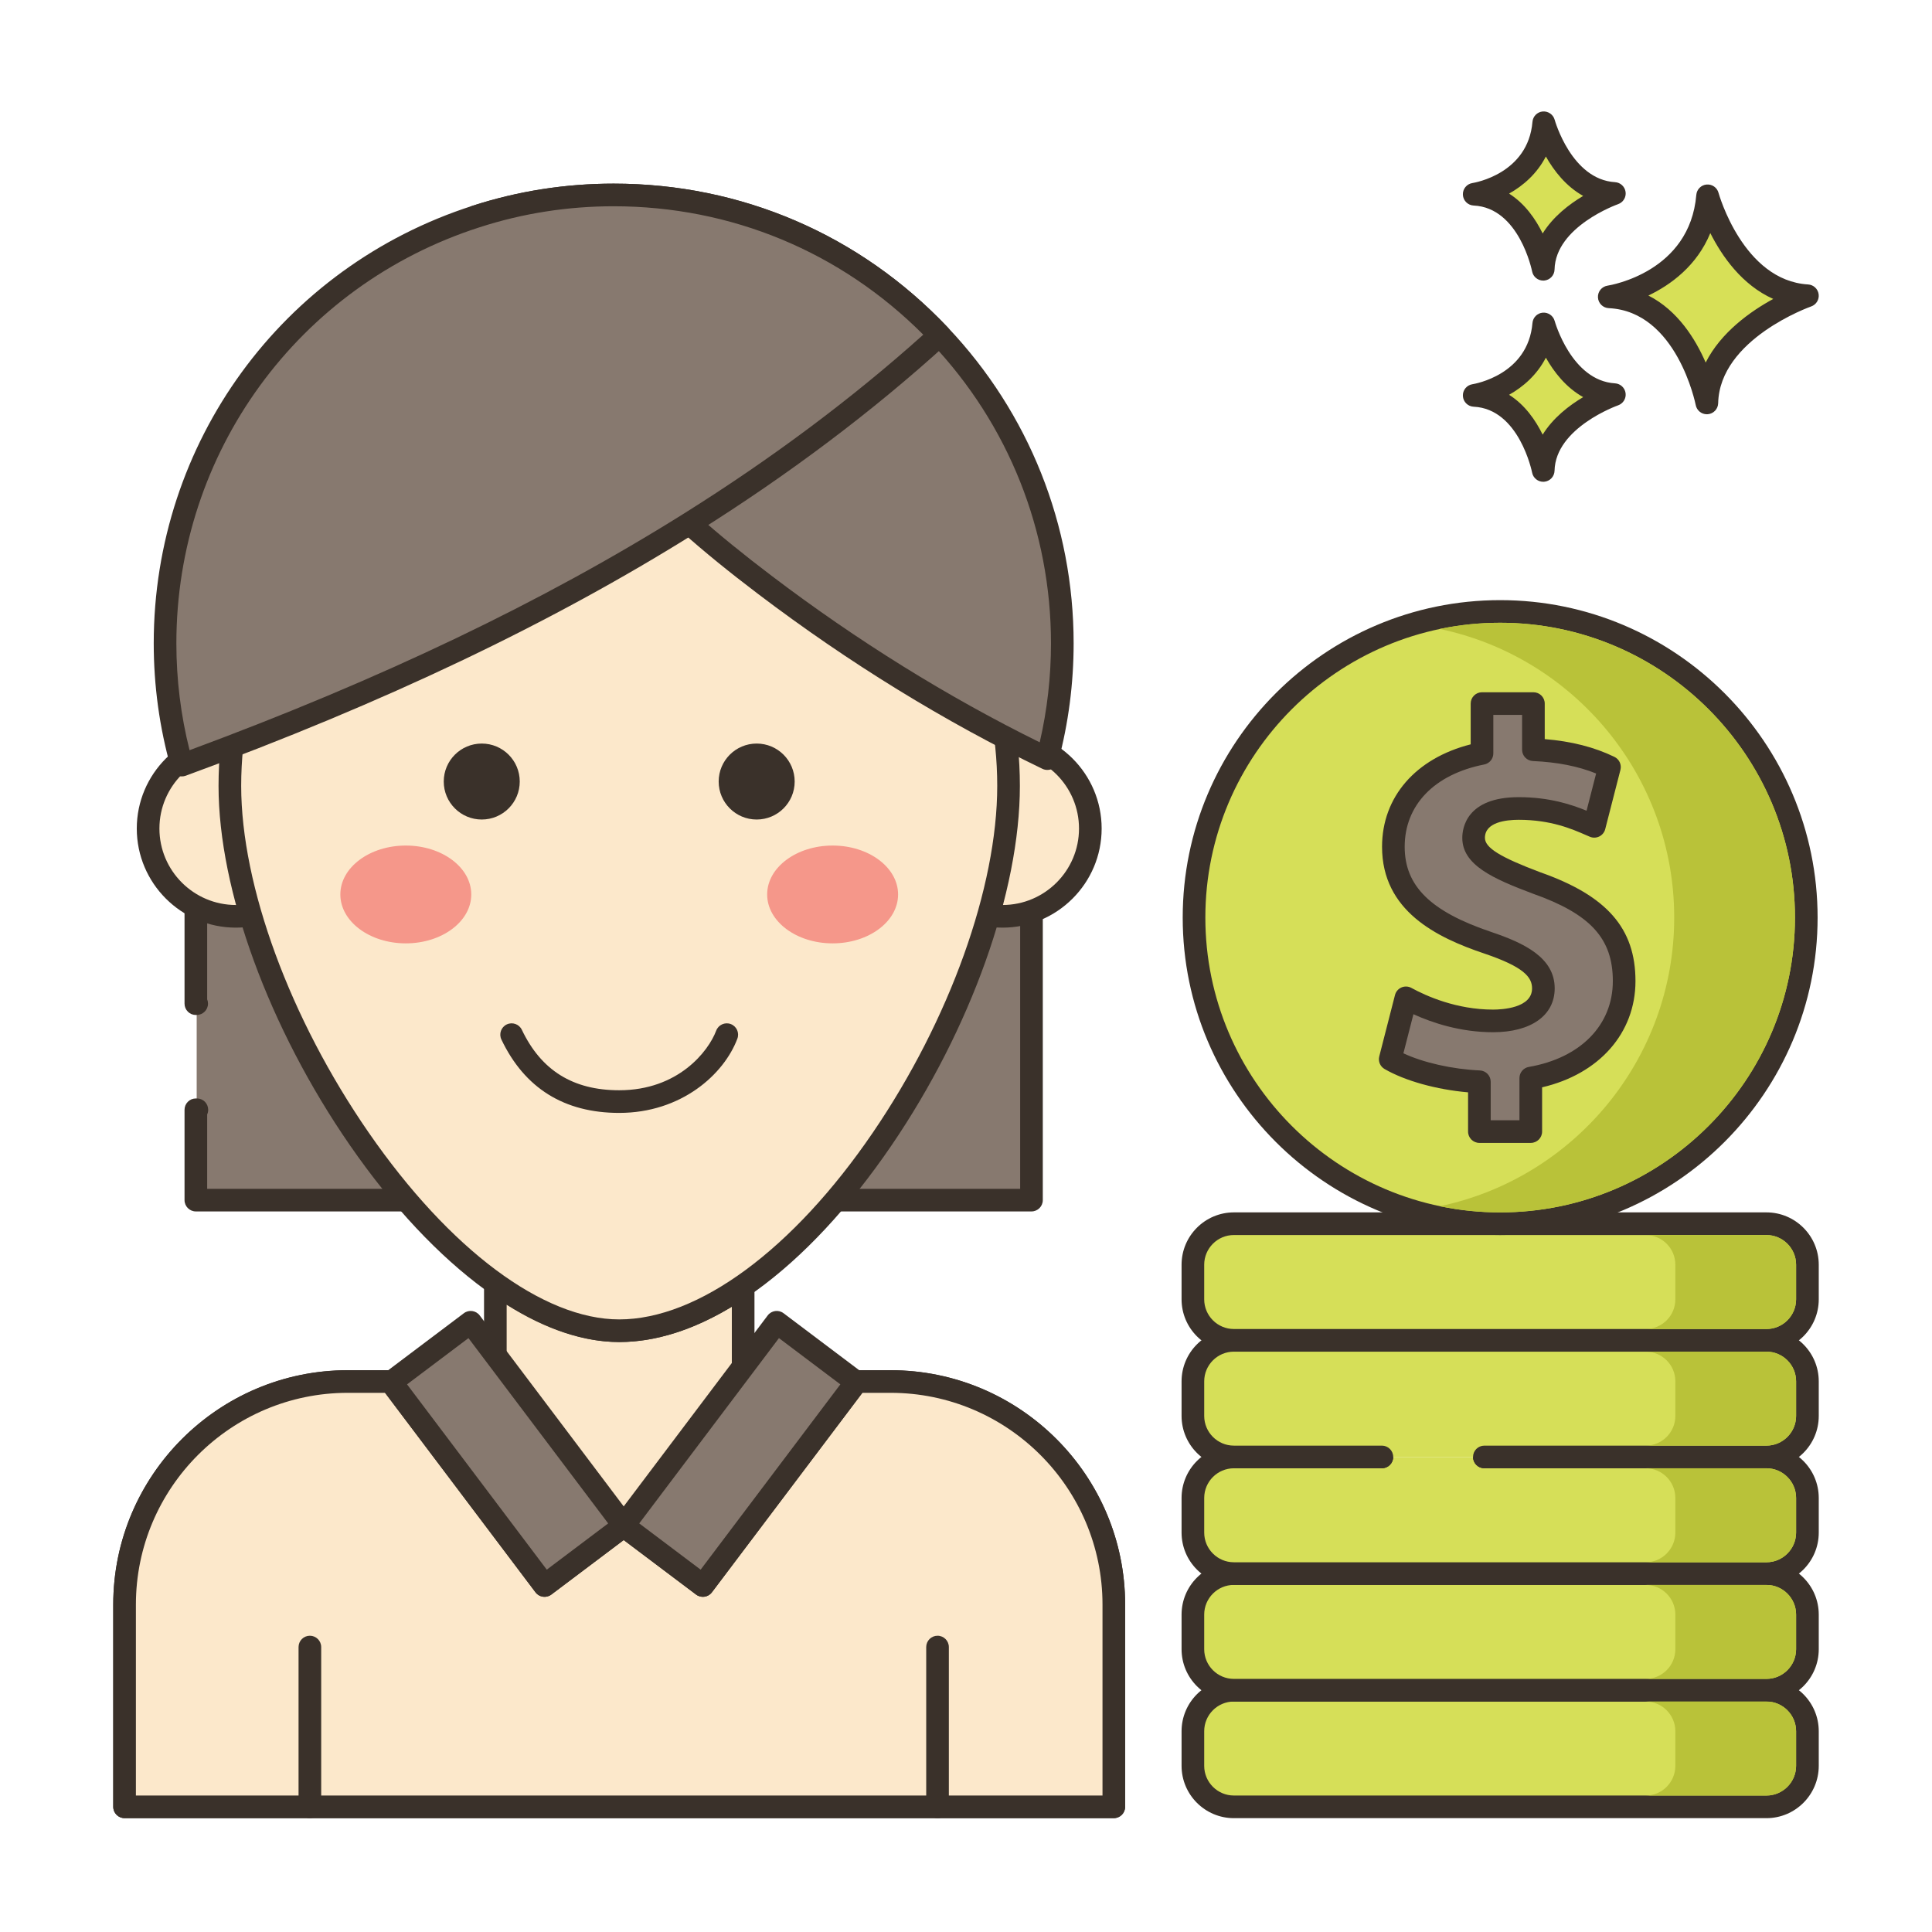 <svg id="Layer_1" enable-background="new 0 0 256 256" height="512" viewBox="0 0 256 256" width="512" xmlns="http://www.w3.org/2000/svg"><path d="m25.952 81.309v51.682c.038 0 .072-.005.11-.005v14.071c-.038 0-.073-.005-.11-.005v11.97h110.724v-77.713z" fill="#87796f"/><path d="m136.676 79.809h-110.724c-.829 0-1.5.671-1.5 1.5v51.682c0 .401.161.786.446 1.067.285.282.67.44 1.073.433l.091-.005c.829 0 1.5-.671 1.5-1.5 0-.2-.039-.391-.11-.566v-49.61h107.724v74.712h-107.724v-9.853c.086-.187.134-.394.134-.612 0-.829-.647-1.5-1.476-1.5-.029-.002-.11-.006-.139-.006-.438.002-.788.151-1.073.433-.286.282-.446.666-.446 1.067v11.97c0 .829.671 1.5 1.5 1.5h110.724c.828 0 1.5-.671 1.5-1.5v-77.712c0-.829-.672-1.5-1.5-1.5z" fill="#3a312a"/><path d="m226.264 25.943c-.974 11.564-13.031 13.39-13.031 13.39 10.352.487 12.932 14.059 12.932 14.059.221-9.677 13.328-14.202 13.328-14.202-9.819-.588-13.229-13.247-13.229-13.247z" fill="#d7e057"/><path d="m239.583 37.692c-8.609-.515-11.839-12.025-11.87-12.141-.191-.702-.853-1.165-1.584-1.101-.725.066-1.298.642-1.359 1.367-.86 10.215-11.319 11.963-11.761 12.033-.763.115-1.314.79-1.273 1.561.04.77.657 1.384 1.428 1.421 9.033.425 11.505 12.718 11.528 12.842.138.712.76 1.217 1.473 1.217.042 0 .084-.001.126-.005.765-.064 1.357-.693 1.375-1.46.194-8.508 12.198-12.777 12.319-12.819.676-.235 1.092-.914.994-1.622-.098-.709-.682-1.25-1.396-1.293zm-13.573 10.348c-1.357-3.131-3.71-6.909-7.591-8.879 2.933-1.405 6.412-3.913 8.206-8.274 1.552 3.071 4.202 6.881 8.339 8.724-3.009 1.64-6.927 4.407-8.954 8.429z" fill="#3a312a"/><path d="m204.555 42.924c-.689 8.179-9.217 9.47-9.217 9.47 7.322.344 9.147 9.944 9.147 9.944.156-6.844 9.427-10.045 9.427-10.045-6.945-.415-9.357-9.369-9.357-9.369z" fill="#d7e057"/><path d="m214.001 50.795c-5.77-.345-7.977-8.185-7.999-8.265-.19-.702-.865-1.16-1.581-1.102-.726.065-1.3.642-1.361 1.368-.579 6.871-7.651 8.067-7.947 8.114-.763.115-1.314.79-1.273 1.561.04.77.657 1.384 1.428 1.421 6.039.284 7.728 8.644 7.744 8.726.136.712.759 1.22 1.473 1.22.041 0 .083-.001.125-.005.765-.063 1.358-.694 1.376-1.461.13-5.709 8.335-8.633 8.416-8.662.677-.234 1.094-.913.997-1.622-.099-.708-.684-1.25-1.398-1.293zm-9.59 6.797c-.924-1.886-2.341-3.948-4.45-5.281 1.857-1.041 3.7-2.63 4.874-4.917 1.058 1.874 2.656 3.955 4.944 5.225-1.85 1.1-3.991 2.74-5.368 4.973z" fill="#3a312a"/><path d="m204.555 16.266c-.689 8.179-9.217 9.471-9.217 9.471 7.322.344 9.147 9.944 9.147 9.944.156-6.845 9.427-10.045 9.427-10.045-6.945-.416-9.357-9.37-9.357-9.37z" fill="#d7e057"/><path d="m214.001 24.138c-5.77-.345-7.977-8.186-7.999-8.265-.19-.702-.865-1.159-1.581-1.102-.726.065-1.3.642-1.361 1.368-.579 6.871-7.651 8.067-7.947 8.114-.763.115-1.314.79-1.273 1.561.04.77.657 1.384 1.428 1.421 6.039.284 7.728 8.643 7.744 8.725.136.712.759 1.22 1.473 1.22.041 0 .083-.002.125-.005.765-.063 1.358-.694 1.376-1.461.13-5.708 8.335-8.633 8.416-8.661.677-.234 1.094-.913.997-1.622-.099-.708-.684-1.25-1.398-1.293zm-9.59 6.796c-.924-1.886-2.341-3.948-4.45-5.281 1.857-1.041 3.7-2.63 4.874-4.918 1.058 1.874 2.656 3.955 4.944 5.225-1.85 1.102-3.991 2.741-5.368 4.974z" fill="#3a312a"/><path d="m118.011 183.065h-19.54v-12.693c-5.405 3.745-10.997 5.954-16.424 5.954-5.206 0-10.699-2.232-16.081-6.021h-.331v12.759h-19.552c-16.335 0-29.576 13.234-29.576 29.56v26.788h131.08v-26.788c0-16.325-13.241-29.559-29.576-29.559z" fill="#fce8cb"/><path d="m118.011 181.565h-18.04v-11.193c0-.558-.31-1.07-.804-1.329-.495-.259-1.091-.223-1.55.096-5.446 3.774-10.685 5.688-15.569 5.688-4.681 0-9.801-1.934-15.217-5.748-.253-.178-.555-.273-.864-.273h-.331c-.829 0-1.5.671-1.5 1.5v11.259h-18.054c-17.135 0-31.076 13.934-31.076 31.061v26.788c0 .829.671 1.5 1.5 1.5h131.08c.828 0 1.5-.671 1.5-1.5v-26.788c.001-17.128-13.94-31.061-31.075-31.061zm28.076 56.348h-128.08v-25.288c0-15.473 12.595-28.061 28.076-28.061h19.552c.829 0 1.5-.671 1.5-1.5v-10.177c5.203 3.279 10.21 4.938 14.913 4.938 4.779 0 9.789-1.576 14.924-4.691v9.93c0 .829.671 1.5 1.5 1.5h19.54c15.482 0 28.076 12.588 28.076 28.061v25.288z" fill="#3a312a"/><path d="m118.011 183.056h-4.675l.122.089-20.325 26.943-10.489-7.898-10.489 7.898-20.325-26.943.121-.089h-5.869c-16.335 0-29.576 13.234-29.576 29.561v26.799h131.08v-26.799c.001-16.327-13.239-29.561-29.575-29.561z" fill="#fce8cb"/><path d="m118.011 181.556h-4.675c-.65 0-1.226.418-1.427 1.036-.019.058-.034.115-.045.173l-19.027 25.222-9.292-6.997c-.534-.402-1.271-.402-1.805 0l-9.292 6.997-19.027-25.223c-.012-.059-.027-.117-.045-.174-.202-.618-.777-1.035-1.426-1.035h-5.869c-17.135 0-31.076 13.933-31.076 31.06v26.799c0 .829.671 1.5 1.5 1.5h131.08c.828 0 1.5-.671 1.5-1.5v-26.799c.002-17.125-13.939-31.059-31.074-31.059zm28.076 56.36h-128.08v-25.299c0-15.473 12.595-28.06 28.076-28.06h4.934l19.941 26.434c.498.662 1.438.793 2.1.295l9.586-7.219 9.586 7.219c.662.498 1.601.366 2.1-.295l19.942-26.434h3.739c15.481 0 28.076 12.588 28.076 28.06z" fill="#3a312a"/><path clip-rule="evenodd" d="m31.261 98.155c-6.427 0-11.637 5.207-11.637 11.631s5.21 11.631 11.637 11.631 11.638-5.208 11.638-11.631c0-6.424-5.21-11.631-11.638-11.631z" fill="#fce8cb" fill-rule="evenodd"/><path d="m31.261 96.655c-7.244 0-13.137 5.891-13.137 13.131 0 7.241 5.894 13.131 13.137 13.131 7.244 0 13.138-5.891 13.138-13.131 0-7.241-5.894-13.131-13.138-13.131zm0 23.262c-5.59 0-10.137-4.545-10.137-10.131s4.547-10.131 10.137-10.131 10.138 4.545 10.138 10.131c0 5.587-4.548 10.131-10.138 10.131z" fill="#3a312a"/><ellipse clip-rule="evenodd" cx="132.836" cy="109.786" fill="#fce8cb" fill-rule="evenodd" rx="11.638" ry="11.631" transform="matrix(1 -.003 .003 1 -.271 .328)"/><path d="m132.836 96.655c-7.244 0-13.138 5.891-13.138 13.131 0 7.241 5.894 13.131 13.138 13.131s13.138-5.891 13.138-13.131c0-7.241-5.894-13.131-13.138-13.131zm0 23.262c-5.59 0-10.138-4.545-10.138-10.131s4.548-10.131 10.138-10.131 10.138 4.545 10.138 10.131c0 5.587-4.548 10.131-10.138 10.131z" fill="#3a312a"/><path d="m82.049 52.577c-28.492 0-51.59 23.086-51.59 51.563s28.539 72.188 51.59 72.188c24.149 0 51.59-43.711 51.59-72.188 0-28.478-23.098-51.563-51.59-51.563z" fill="#fce8cb"/><path d="m82.048 51.077c-29.274 0-53.09 23.804-53.09 53.063 0 13.838 6.674 32.087 17.417 47.626 11.282 16.32 24.618 26.063 35.673 26.063 11.639 0 24.793-9.502 36.091-26.07 10.486-15.377 17-33.624 17-47.618 0-29.26-23.817-53.064-53.091-53.064zm33.613 98.991c-10.572 15.504-23.138 24.76-33.612 24.76-10.07 0-22.483-9.259-33.205-24.769-10.415-15.064-16.885-32.66-16.885-45.92 0-27.605 22.47-50.063 50.09-50.063s50.09 22.458 50.09 50.063c0 13.424-6.314 31.023-16.478 45.929z" fill="#3a312a"/><path d="m63.834 98.525c-2.781 0-5.035 2.253-5.035 5.033s2.254 5.033 5.035 5.033 5.035-2.253 5.035-5.033c.001-2.78-2.254-5.033-5.035-5.033z" fill="#3a312a"/><path d="m100.263 98.525c-2.781 0-5.035 2.253-5.035 5.033s2.254 5.033 5.035 5.033 5.035-2.253 5.035-5.033-2.254-5.033-5.035-5.033z" fill="#3a312a"/><path d="m53.771 112.039c-4.791 0-8.674 2.902-8.674 6.481s3.884 6.481 8.674 6.481c4.791 0 8.674-2.902 8.674-6.481s-3.884-6.481-8.674-6.481z" fill="#f5978a"/><path d="m110.327 112.039c-4.791 0-8.674 2.902-8.674 6.481s3.884 6.481 8.674 6.481c4.791 0 8.674-2.902 8.674-6.481s-3.884-6.481-8.674-6.481z" fill="#f5978a"/><path d="m60.668 175.772h13.186v33.749h-13.186z" fill="#87796f" transform="matrix(.799 -.602 .602 .799 -102.372 79.239)"/><path d="m83.885 201.25-20.319-26.947c-.498-.661-1.439-.793-2.1-.295l-10.532 7.934c-.318.24-.528.596-.583.99-.056.394.048.794.288 1.112l20.319 26.947c.295.391.744.597 1.199.597.314 0 .631-.098.901-.302l10.532-7.933c.318-.24.528-.595.583-.99s-.048-.795-.288-1.113zm-11.435 6.737-18.513-24.551 8.136-6.129 18.513 24.552z" fill="#3a312a"/><path d="m81.152 186.054h33.749v13.186h-33.749z" fill="#87796f" transform="matrix(.602 -.799 .799 .602 -114.811 154.932)"/><path d="m114.938 182.932c-.055-.394-.265-.75-.583-.99l-10.532-7.934c-.661-.498-1.602-.366-2.1.295l-20.32 26.947c-.24.318-.343.718-.288 1.112s.265.75.583.99l10.532 7.933c.27.204.587.302.901.302.455 0 .904-.206 1.199-.597l20.319-26.947c.241-.317.344-.717.289-1.111zm-22.1 25.055-8.136-6.128 18.513-24.552 8.136 6.129z" fill="#3a312a"/><path d="m41.06 216.743c-.829 0-1.5.671-1.5 1.5v21.173c0 .829.671 1.5 1.5 1.5s1.5-.671 1.5-1.5v-21.173c0-.828-.672-1.5-1.5-1.5z" fill="#3a312a"/><path d="m124.228 216.743c-.829 0-1.5.671-1.5 1.5v21.173c0 .829.671 1.5 1.5 1.5s1.5-.671 1.5-1.5v-21.173c0-.828-.671-1.5-1.5-1.5z" fill="#3a312a"/><path d="m96.829 135.692c-.774-.29-1.64.102-1.931.878-1.023 2.73-5.026 7.894-12.851 7.894-6.113 0-10.333-2.621-12.9-8.013-.356-.748-1.253-1.065-2-.709-.748.356-1.065 1.252-.709 2 3.073 6.452 8.325 9.723 15.609 9.723 8.225 0 13.884-5.102 15.66-9.842.291-.776-.103-1.64-.878-1.931z" fill="#3a312a"/><path d="m124.497 44.418c-10.84-11.446-26.181-18.586-43.186-18.586-6.36 0-12.483.999-18.22 2.856 4.544 10.533 9.916 20.648 17.232 29.453 3.363 4.037 7.091 7.763 11.033 11.221 3.212 2.856 6.575 5.551 9.991 8.139 11.645 8.837 24.215 16.654 37.428 23.021 1.3-4.875 1.987-9.996 1.987-15.279-.001-15.818-6.178-30.184-16.265-40.825z" fill="#87796f"/><path d="m125.586 43.387c-11.637-12.288-27.36-19.055-44.276-19.055-6.394 0-12.679.985-18.682 2.929-.402.13-.73.424-.904.808-.174.385-.178.825-.011 1.213 5.392 12.5 10.939 21.975 17.456 29.818 3.218 3.863 6.985 7.695 11.19 11.382 2.946 2.62 6.244 5.307 10.081 8.213 12.026 9.125 24.705 16.923 37.684 23.177.206.099.429.149.651.149.214 0 .428-.045.626-.137.406-.187.708-.545.823-.977 1.353-5.071 2.038-10.342 2.038-15.665 0-15.648-5.923-30.512-16.676-41.855zm12.182 54.974c-12.222-6.027-24.162-13.441-35.516-22.057-3.774-2.859-7.013-5.497-9.908-8.071-4.094-3.59-7.752-7.309-10.868-11.051-6.061-7.294-11.274-16.081-16.339-27.555 5.222-1.524 10.654-2.296 16.173-2.296 16.083 0 31.033 6.435 42.098 18.119 10.224 10.784 15.853 24.916 15.853 39.791.001 4.445-.501 8.85-1.493 13.12z" fill="#3a312a"/><path d="m81.31 25.832c-6.36 0-12.483.999-18.22 2.856-23.914 7.677-41.22 30.097-41.22 56.554 0 5.594.773 11.006 2.224 16.138 23.452-8.601 46.366-18.93 67.261-32.019 11.785-7.377 22.915-15.623 33.142-24.943-10.84-11.446-26.181-18.586-43.187-18.586z" fill="#87796f"/><path d="m125.586 43.387c-11.637-12.288-27.36-19.055-44.276-19.055-6.394 0-12.679.985-18.678 2.928-25.278 8.115-42.262 31.416-42.262 57.981 0 5.625.767 11.192 2.281 16.546.113.402.39.738.762.928.213.109.447.164.682.164.174 0 .349-.03.517-.092 26.309-9.648 48.402-20.167 67.54-32.155 12.305-7.702 23.527-16.149 33.356-25.105.298-.272.474-.651.489-1.054.013-.402-.134-.794-.411-1.086zm-35.027 24.703c-18.586 11.643-40.006 21.893-65.44 31.313-1.161-4.604-1.749-9.36-1.749-14.162 0-25.256 16.147-47.41 40.183-55.127 5.704-1.847 11.678-2.783 17.758-2.783 15.57 0 30.079 6.03 41.027 17.017-9.42 8.451-20.103 16.433-31.779 23.742z" fill="#3a312a"/><path d="m234.059 223.962h-70.561c-3.001 0-5.434 2.433-5.434 5.434v4.586c0 3.001 2.433 5.434 5.434 5.434h70.561c3.001 0 5.434-2.433 5.434-5.434v-4.586c0-3.001-2.433-5.434-5.434-5.434z" fill="#d6df58"/><path d="m234.059 222.462h-70.561c-3.823 0-6.934 3.111-6.934 6.934v4.586c0 3.823 3.11 6.934 6.934 6.934h70.561c3.824 0 6.935-3.111 6.935-6.934v-4.586c-.001-3.823-3.111-6.934-6.935-6.934zm3.934 11.52c0 2.169-1.765 3.934-3.935 3.934h-70.561c-2.169 0-3.934-1.765-3.934-3.934v-4.586c0-2.169 1.765-3.934 3.934-3.934h70.561c2.17 0 3.935 1.765 3.935 3.934z" fill="#3a312a"/><path d="m234.059 208.508h-70.561c-3.001 0-5.434 2.433-5.434 5.434v4.586c0 3.001 2.433 5.434 5.434 5.434h70.561c3.001 0 5.434-2.433 5.434-5.434v-4.586c0-3.001-2.433-5.434-5.434-5.434z" fill="#d6df58"/><path d="m234.059 207.008h-70.561c-3.823 0-6.934 3.111-6.934 6.934v4.586c0 3.823 3.11 6.934 6.934 6.934h70.561c3.824 0 6.935-3.11 6.935-6.934v-4.586c-.001-3.823-3.111-6.934-6.935-6.934zm3.934 11.52c0 2.169-1.765 3.934-3.935 3.934h-70.561c-2.169 0-3.934-1.765-3.934-3.934v-4.586c0-2.169 1.765-3.934 3.934-3.934h70.561c2.17 0 3.935 1.765 3.935 3.934z" fill="#3a312a"/><path d="m234.059 193.055h-70.561c-3.001 0-5.434 2.433-5.434 5.434v4.586c0 3.001 2.433 5.434 5.434 5.434h70.561c3.001 0 5.434-2.433 5.434-5.434v-4.586c0-3.001-2.433-5.434-5.434-5.434z" fill="#d6df58"/><path d="m234.059 191.555h-37.375c-.828 0-1.5.671-1.5 1.5s.672 1.5 1.5 1.5h37.375c2.17 0 3.935 1.765 3.935 3.934v4.586c0 2.169-1.765 3.934-3.935 3.934h-70.561c-2.169 0-3.934-1.765-3.934-3.934v-4.586c0-2.169 1.765-3.934 3.934-3.934h19.609c.828 0 1.5-.671 1.5-1.5s-.672-1.5-1.5-1.5h-19.609c-3.823 0-6.934 3.111-6.934 6.934v4.586c0 3.823 3.11 6.934 6.934 6.934h70.561c3.824 0 6.935-3.11 6.935-6.934v-4.586c-.001-3.824-3.111-6.934-6.935-6.934z" fill="#3a312a"/><path d="m234.059 177.601h-70.561c-3.001 0-5.434 2.433-5.434 5.434v4.586c0 3.001 2.433 5.434 5.434 5.434h19.609 13.576 37.375c3.001 0 5.434-2.433 5.434-5.434v-4.586c.001-3.001-2.432-5.434-5.433-5.434z" fill="#d6df58"/><path d="m234.059 176.101h-70.561c-3.823 0-6.934 3.111-6.934 6.934v4.585c0 3.823 3.11 6.934 6.934 6.934h19.609c.828 0 1.5-.671 1.5-1.5s-.672-1.5-1.5-1.5h-19.609c-2.169 0-3.934-1.765-3.934-3.934v-4.585c0-2.169 1.765-3.934 3.934-3.934h70.561c2.17 0 3.935 1.765 3.935 3.934v4.585c0 2.169-1.765 3.934-3.935 3.934h-37.375c-.828 0-1.5.671-1.5 1.5s.672 1.5 1.5 1.5h37.375c3.824 0 6.935-3.111 6.935-6.934v-4.585c-.001-3.823-3.111-6.934-6.935-6.934z" fill="#3a312a"/><path d="m234.059 162.148h-70.561c-3.001 0-5.434 2.433-5.434 5.434v4.586c0 3.001 2.433 5.434 5.434 5.434h70.561c3.001 0 5.434-2.433 5.434-5.434v-4.586c0-3.001-2.433-5.434-5.434-5.434z" fill="#d6df58"/><path d="m234.059 160.647h-70.561c-3.823 0-6.934 3.111-6.934 6.934v4.586c0 3.823 3.11 6.934 6.934 6.934h70.561c3.824 0 6.935-3.111 6.935-6.934v-4.586c-.001-3.823-3.111-6.934-6.935-6.934zm3.934 11.52c0 2.169-1.765 3.934-3.935 3.934h-70.561c-2.169 0-3.934-1.765-3.934-3.934v-4.586c0-2.169 1.765-3.934 3.934-3.934h70.561c2.17 0 3.935 1.765 3.935 3.934z" fill="#3a312a"/><ellipse cx="198.779" cy="121.584" fill="#d6df58" rx="40.563" ry="40.563" transform="matrix(.924 -.383 .383 .924 -31.397 85.324)"/><path d="m198.778 79.521c-23.193 0-42.063 18.87-42.063 42.063 0 23.194 18.869 42.063 42.063 42.063s42.064-18.869 42.064-42.063c0-23.193-18.869-42.063-42.064-42.063zm0 81.126c-21.539 0-39.063-17.523-39.063-39.063s17.523-39.063 39.063-39.063 39.064 17.524 39.064 39.063c0 21.54-17.524 39.063-39.064 39.063z" fill="#3a312a"/><path d="m203.601 116.997c-5.908-2.223-8.341-3.683-8.341-5.977 0-1.945 1.46-3.892 5.978-3.892 5.003 0 8.201 1.598 10.008 2.363l2.016-7.853c-2.294-1.112-5.422-2.087-10.078-2.294v-6.117h-6.811v6.602c-7.437 1.46-11.746 6.255-11.746 12.372 0 6.742 5.073 10.218 12.51 12.719 5.143 1.738 7.367 3.407 7.367 6.046 0 2.781-2.711 4.31-6.672 4.31-4.518 0-8.618-1.459-11.537-3.057l-2.085 8.131c2.641 1.529 7.158 2.779 11.815 2.988v6.602h6.811v-7.089c7.993-1.389 12.372-6.671 12.372-12.857 0-6.255-3.337-10.078-11.607-12.997z" fill="#87796f"/><path d="m204.13 115.593c-5.372-2.021-7.369-3.261-7.369-4.573 0-2.082 2.806-2.392 4.478-2.392 4.256 0 7.054 1.216 8.905 2.022l.518.223c.403.171.858.157 1.25-.036.392-.194.68-.549.788-.972l2.016-7.853c.177-.691-.156-1.412-.799-1.723-2.656-1.288-5.688-2.062-9.231-2.353v-4.708c0-.829-.672-1.5-1.5-1.5h-6.812c-.828 0-1.5.671-1.5 1.5v5.402c-7.279 1.848-11.745 6.96-11.745 13.572 0 8.5 7.232 12.022 13.529 14.14 5.269 1.779 6.348 3.136 6.348 4.625 0 2.607-3.959 2.81-5.172 2.81-4.844 0-8.857-1.8-10.818-2.873-.406-.223-.892-.244-1.317-.06-.425.185-.74.555-.855 1.003l-2.085 8.131c-.167.651.12 1.334.702 1.671 2.727 1.578 6.866 2.724 11.066 3.093v5.199c0 .829.672 1.5 1.5 1.5h6.81c.828 0 1.5-.671 1.5-1.5v-5.864c7.56-1.763 12.372-7.183 12.372-14.083-.001-6.982-3.771-11.292-12.579-14.401zm-1.551 25.78c-.719.125-1.243.749-1.243 1.478v5.589h-3.81v-5.102c0-.802-.631-1.462-1.433-1.499-3.664-.164-7.494-1.034-10.134-2.271l1.328-5.179c2.471 1.127 6.205 2.386 10.546 2.386 5.041 0 8.172-2.226 8.172-5.81 0-4.073-4.031-5.996-8.389-7.468-8.053-2.708-11.488-6.087-11.488-11.297 0-5.53 3.938-9.605 10.534-10.9.703-.138 1.211-.754 1.211-1.472v-5.102h3.812v4.617c0 .803.632 1.463 1.434 1.499 3.236.144 5.99.686 8.375 1.651l-1.266 4.931c-1.999-.818-4.939-1.797-8.989-1.797-6.938 0-7.478 4.127-7.478 5.392 0 3.591 4.036 5.395 9.342 7.391 7.632 2.694 10.606 5.942 10.606 11.583-.001 5.827-4.266 10.188-11.13 11.38z" fill="#3a312a"/><g fill="#b9c239"><path d="m234.062 225.461h-16c2.17 0 3.93 1.77 3.93 3.94v4.58c0 2.17-1.76 3.94-3.93 3.94h16c2.17 0 3.93-1.77 3.93-3.94v-4.58c0-2.17-1.76-3.94-3.93-3.94z"/><path d="m234.062 210.011h-16c2.17 0 3.93 1.76 3.93 3.93v4.59c0 2.17-1.76 3.93-3.93 3.93h16c2.17 0 3.93-1.76 3.93-3.93v-4.59c0-2.17-1.76-3.93-3.93-3.93z"/><path d="m234.062 194.551h-16c2.17 0 3.93 1.77 3.93 3.94v4.58c0 2.17-1.76 3.94-3.93 3.94h16c2.17 0 3.93-1.77 3.93-3.94v-4.58c0-2.17-1.76-3.94-3.93-3.94z"/><path d="m234.062 179.101h-16c2.17 0 3.93 1.76 3.93 3.93v4.59c0 2.17-1.76 3.93-3.93 3.93h16c2.17 0 3.93-1.76 3.93-3.93v-4.59c0-2.17-1.76-3.93-3.93-3.93z"/><path d="m234.062 163.651h-16c2.17 0 3.93 1.76 3.93 3.93v4.59c0 2.17-1.76 3.93-3.93 3.93h16c2.17 0 3.93-1.76 3.93-3.93v-4.59c0-2.17-1.76-3.93-3.93-3.93z"/><path d="m198.782 82.521c-2.74 0-5.42.28-8 .82 17.72 3.71 31.06 19.44 31.06 38.24s-13.34 34.54-31.06 38.25c2.58.54 5.26.82 8 .82 21.54 0 39.06-17.53 39.06-39.07s-17.52-39.06-39.06-39.06z"/></g></svg>